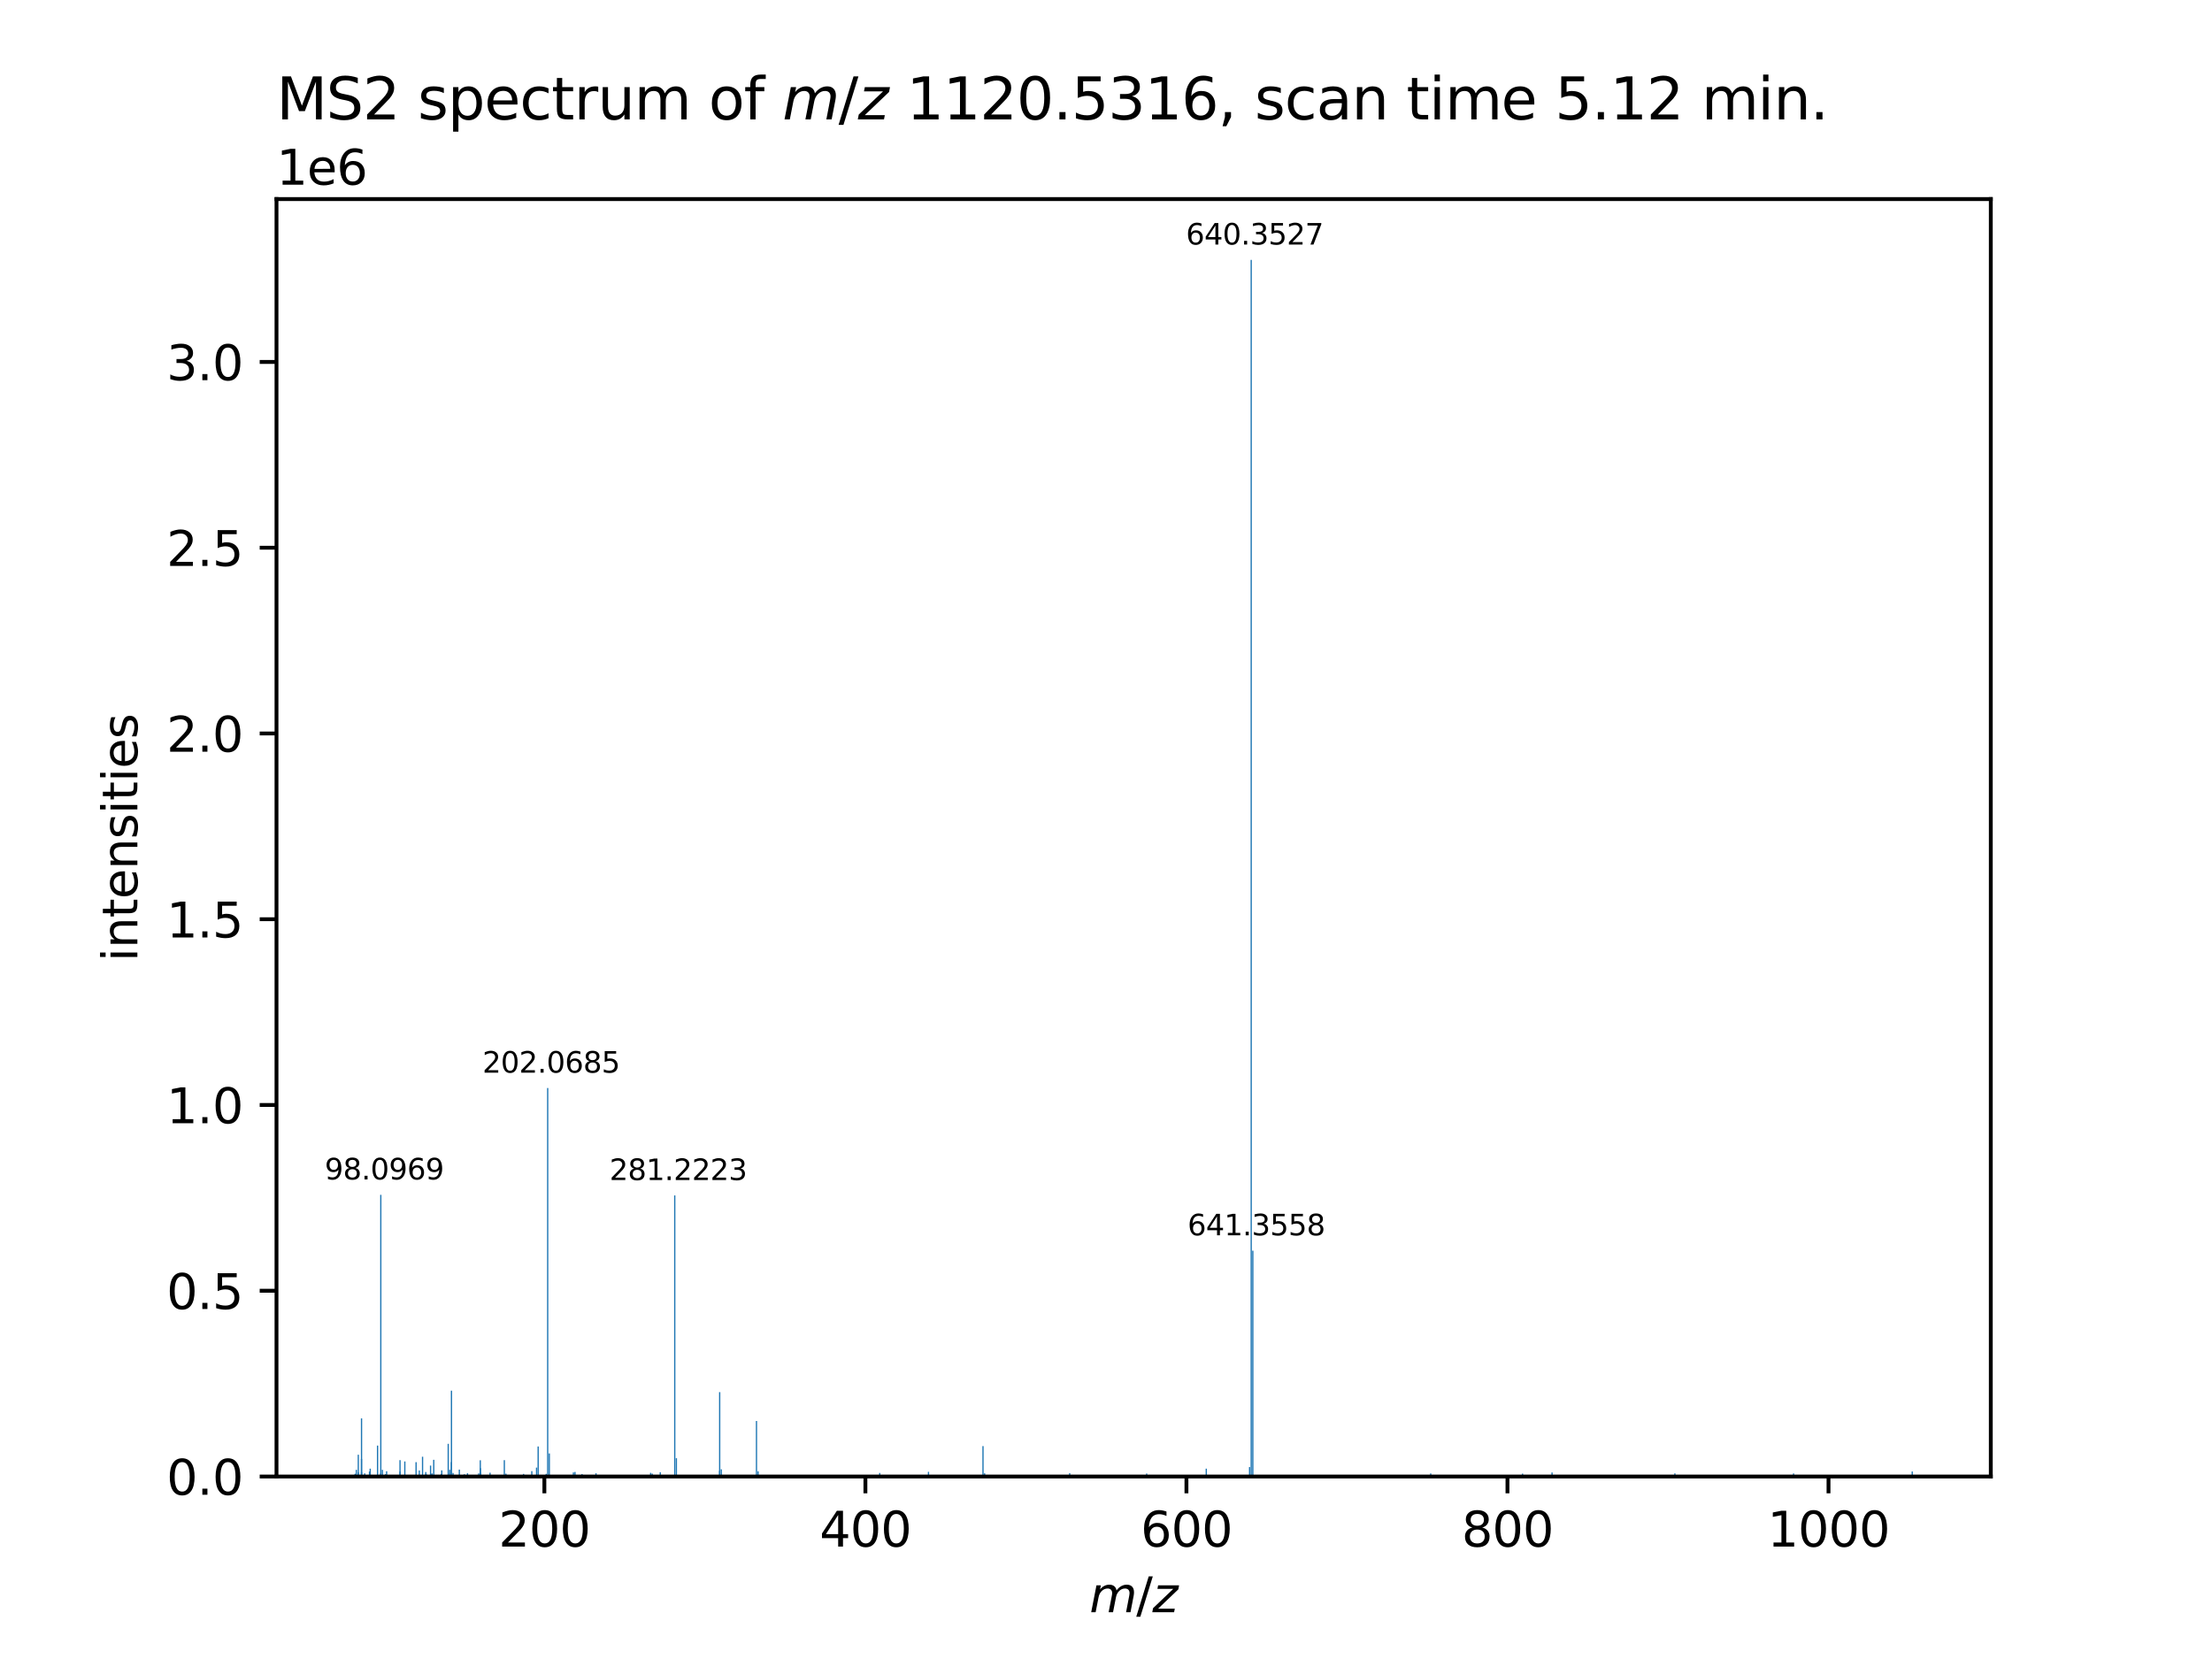 <?xml version="1.0" encoding="utf-8" standalone="no"?>
<!DOCTYPE svg PUBLIC "-//W3C//DTD SVG 1.1//EN"
  "http://www.w3.org/Graphics/SVG/1.1/DTD/svg11.dtd">
<svg xmlns:xlink="http://www.w3.org/1999/xlink" width="460.8pt" height="345.6pt" viewBox="0 0 460.8 345.6" xmlns="http://www.w3.org/2000/svg" version="1.1">
 <defs>
  <style type="text/css">*{stroke-linejoin: round; stroke-linecap: butt}</style>
 </defs>
 <g id="figure_1">
  <g id="patch_1">
   <path d="M 0 345.6 
L 460.8 345.6 
L 460.8 0 
L 0 0 
z
" style="fill: #ffffff"/>
  </g>
  <g id="axes_1">
   <g id="patch_2">
    <path d="M 57.6 307.584 
L 414.72 307.584 
L 414.72 41.472 
L 57.6 41.472 
z
" style="fill: #ffffff"/>
   </g>
   <g id="patch_3">
    <path d="M 73.833 307.584 
L 74.1 307.584 
L 74.1 307.013 
L 73.833 307.013 
z
" clip-path="url(#p7eea0151a7)" style="fill: #1f77b4"/>
   </g>
   <g id="patch_4">
    <path d="M 74.094 307.584 
L 74.361 307.584 
L 74.361 306.197 
L 74.094 306.197 
z
" clip-path="url(#p7eea0151a7)" style="fill: #1f77b4"/>
   </g>
   <g id="patch_5">
    <path d="M 74.495 307.584 
L 74.762 307.584 
L 74.762 306.733 
L 74.495 306.733 
z
" clip-path="url(#p7eea0151a7)" style="fill: #1f77b4"/>
   </g>
   <g id="patch_6">
    <path d="M 74.507 307.584 
L 74.774 307.584 
L 74.774 303.043 
L 74.507 303.043 
z
" clip-path="url(#p7eea0151a7)" style="fill: #1f77b4"/>
   </g>
   <g id="patch_7">
    <path d="M 75.169 307.584 
L 75.436 307.584 
L 75.436 303.935 
L 75.169 303.935 
z
" clip-path="url(#p7eea0151a7)" style="fill: #1f77b4"/>
   </g>
   <g id="patch_8">
    <path d="M 75.179 307.584 
L 75.447 307.584 
L 75.447 306.682 
L 75.179 306.682 
z
" clip-path="url(#p7eea0151a7)" style="fill: #1f77b4"/>
   </g>
   <g id="patch_9">
    <path d="M 75.181 307.584 
L 75.448 307.584 
L 75.448 295.473 
L 75.181 295.473 
z
" clip-path="url(#p7eea0151a7)" style="fill: #1f77b4"/>
   </g>
   <g id="patch_10">
    <path d="M 75.843 307.584 
L 76.11 307.584 
L 76.11 306.93 
L 75.843 306.93 
z
" clip-path="url(#p7eea0151a7)" style="fill: #1f77b4"/>
   </g>
   <g id="patch_11">
    <path d="M 76.839 307.584 
L 77.106 307.584 
L 77.106 306.553 
L 76.839 306.553 
z
" clip-path="url(#p7eea0151a7)" style="fill: #1f77b4"/>
   </g>
   <g id="patch_12">
    <path d="M 76.987 307.584 
L 77.254 307.584 
L 77.254 305.951 
L 76.987 305.951 
z
" clip-path="url(#p7eea0151a7)" style="fill: #1f77b4"/>
   </g>
   <g id="patch_13">
    <path d="M 78.519 307.584 
L 78.787 307.584 
L 78.787 301.141 
L 78.519 301.141 
z
" clip-path="url(#p7eea0151a7)" style="fill: #1f77b4"/>
   </g>
   <g id="patch_14">
    <path d="M 79.193 307.584 
L 79.461 307.584 
L 79.461 248.902 
L 79.193 248.902 
z
" clip-path="url(#p7eea0151a7)" style="fill: #1f77b4"/>
   </g>
   <g id="patch_15">
    <path d="M 79.195 307.584 
L 79.463 307.584 
L 79.463 306.881 
L 79.195 306.881 
z
" clip-path="url(#p7eea0151a7)" style="fill: #1f77b4"/>
   </g>
   <g id="patch_16">
    <path d="M 79.196 307.584 
L 79.464 307.584 
L 79.464 307.066 
L 79.196 307.066 
z
" clip-path="url(#p7eea0151a7)" style="fill: #1f77b4"/>
   </g>
   <g id="patch_17">
    <path d="M 79.529 307.584 
L 79.796 307.584 
L 79.796 306.193 
L 79.529 306.193 
z
" clip-path="url(#p7eea0151a7)" style="fill: #1f77b4"/>
   </g>
   <g id="patch_18">
    <path d="M 80.168 307.584 
L 80.435 307.584 
L 80.435 307.097 
L 80.168 307.097 
z
" clip-path="url(#p7eea0151a7)" style="fill: #1f77b4"/>
   </g>
   <g id="patch_19">
    <path d="M 80.406 307.584 
L 80.673 307.584 
L 80.673 306.487 
L 80.406 306.487 
z
" clip-path="url(#p7eea0151a7)" style="fill: #1f77b4"/>
   </g>
   <g id="patch_20">
    <path d="M 83.198 307.584 
L 83.465 307.584 
L 83.465 304.182 
L 83.198 304.182 
z
" clip-path="url(#p7eea0151a7)" style="fill: #1f77b4"/>
   </g>
   <g id="patch_21">
    <path d="M 83.206 307.584 
L 83.473 307.584 
L 83.473 306.554 
L 83.206 306.554 
z
" clip-path="url(#p7eea0151a7)" style="fill: #1f77b4"/>
   </g>
   <g id="patch_22">
    <path d="M 84.197 307.584 
L 84.464 307.584 
L 84.464 304.449 
L 84.197 304.449 
z
" clip-path="url(#p7eea0151a7)" style="fill: #1f77b4"/>
   </g>
   <g id="patch_23">
    <path d="M 86.545 307.584 
L 86.812 307.584 
L 86.812 304.594 
L 86.545 304.594 
z
" clip-path="url(#p7eea0151a7)" style="fill: #1f77b4"/>
   </g>
   <g id="patch_24">
    <path d="M 87.219 307.584 
L 87.486 307.584 
L 87.486 306.331 
L 87.219 306.331 
z
" clip-path="url(#p7eea0151a7)" style="fill: #1f77b4"/>
   </g>
   <g id="patch_25">
    <path d="M 87.893 307.584 
L 88.16 307.584 
L 88.16 303.469 
L 87.893 303.469 
z
" clip-path="url(#p7eea0151a7)" style="fill: #1f77b4"/>
   </g>
   <g id="patch_26">
    <path d="M 88.554 307.584 
L 88.822 307.584 
L 88.822 307.052 
L 88.554 307.052 
z
" clip-path="url(#p7eea0151a7)" style="fill: #1f77b4"/>
   </g>
   <g id="patch_27">
    <path d="M 88.567 307.584 
L 88.834 307.584 
L 88.834 306.653 
L 88.567 306.653 
z
" clip-path="url(#p7eea0151a7)" style="fill: #1f77b4"/>
   </g>
   <g id="patch_28">
    <path d="M 88.655 307.584 
L 88.923 307.584 
L 88.923 307.061 
L 88.655 307.061 
z
" clip-path="url(#p7eea0151a7)" style="fill: #1f77b4"/>
   </g>
   <g id="patch_29">
    <path d="M 89.561 307.584 
L 89.829 307.584 
L 89.829 305.303 
L 89.561 305.303 
z
" clip-path="url(#p7eea0151a7)" style="fill: #1f77b4"/>
   </g>
   <g id="patch_30">
    <path d="M 89.634 307.584 
L 89.901 307.584 
L 89.901 307.015 
L 89.634 307.015 
z
" clip-path="url(#p7eea0151a7)" style="fill: #1f77b4"/>
   </g>
   <g id="patch_31">
    <path d="M 89.875 307.584 
L 90.142 307.584 
L 90.142 306.943 
L 89.875 306.943 
z
" clip-path="url(#p7eea0151a7)" style="fill: #1f77b4"/>
   </g>
   <g id="patch_32">
    <path d="M 90.223 307.584 
L 90.49 307.584 
L 90.49 304.102 
L 90.223 304.102 
z
" clip-path="url(#p7eea0151a7)" style="fill: #1f77b4"/>
   </g>
   <g id="patch_33">
    <path d="M 91.779 307.584 
L 92.046 307.584 
L 92.046 307.048 
L 91.779 307.048 
z
" clip-path="url(#p7eea0151a7)" style="fill: #1f77b4"/>
   </g>
   <g id="patch_34">
    <path d="M 91.893 307.584 
L 92.161 307.584 
L 92.161 306.303 
L 91.893 306.303 
z
" clip-path="url(#p7eea0151a7)" style="fill: #1f77b4"/>
   </g>
   <g id="patch_35">
    <path d="M 93.241 307.584 
L 93.509 307.584 
L 93.509 300.776 
L 93.241 300.776 
z
" clip-path="url(#p7eea0151a7)" style="fill: #1f77b4"/>
   </g>
   <g id="patch_36">
    <path d="M 93.563 307.584 
L 93.83 307.584 
L 93.83 306.189 
L 93.563 306.189 
z
" clip-path="url(#p7eea0151a7)" style="fill: #1f77b4"/>
   </g>
   <g id="patch_37">
    <path d="M 93.578 307.584 
L 93.845 307.584 
L 93.845 306.916 
L 93.578 306.916 
z
" clip-path="url(#p7eea0151a7)" style="fill: #1f77b4"/>
   </g>
   <g id="patch_38">
    <path d="M 93.9 307.584 
L 94.167 307.584 
L 94.167 304.585 
L 93.9 304.585 
z
" clip-path="url(#p7eea0151a7)" style="fill: #1f77b4"/>
   </g>
   <g id="patch_39">
    <path d="M 93.915 307.584 
L 94.183 307.584 
L 94.183 289.705 
L 93.915 289.705 
z
" clip-path="url(#p7eea0151a7)" style="fill: #1f77b4"/>
   </g>
   <g id="patch_40">
    <path d="M 94.248 307.584 
L 94.515 307.584 
L 94.515 306.844 
L 94.248 306.844 
z
" clip-path="url(#p7eea0151a7)" style="fill: #1f77b4"/>
   </g>
   <g id="patch_41">
    <path d="M 95.555 307.584 
L 95.822 307.584 
L 95.822 306.139 
L 95.555 306.139 
z
" clip-path="url(#p7eea0151a7)" style="fill: #1f77b4"/>
   </g>
   <g id="patch_42">
    <path d="M 96.592 307.584 
L 96.859 307.584 
L 96.859 307.112 
L 96.592 307.112 
z
" clip-path="url(#p7eea0151a7)" style="fill: #1f77b4"/>
   </g>
   <g id="patch_43">
    <path d="M 97.254 307.584 
L 97.521 307.584 
L 97.521 306.903 
L 97.254 306.903 
z
" clip-path="url(#p7eea0151a7)" style="fill: #1f77b4"/>
   </g>
   <g id="patch_44">
    <path d="M 99.589 307.584 
L 99.856 307.584 
L 99.856 306.931 
L 99.589 306.931 
z
" clip-path="url(#p7eea0151a7)" style="fill: #1f77b4"/>
   </g>
   <g id="patch_45">
    <path d="M 99.921 307.584 
L 100.188 307.584 
L 100.188 304.2 
L 99.921 304.2 
z
" clip-path="url(#p7eea0151a7)" style="fill: #1f77b4"/>
   </g>
   <g id="patch_46">
    <path d="M 99.937 307.584 
L 100.205 307.584 
L 100.205 305.853 
L 99.937 305.853 
z
" clip-path="url(#p7eea0151a7)" style="fill: #1f77b4"/>
   </g>
   <g id="patch_47">
    <path d="M 99.963 307.584 
L 100.231 307.584 
L 100.231 306.819 
L 99.963 306.819 
z
" clip-path="url(#p7eea0151a7)" style="fill: #1f77b4"/>
   </g>
   <g id="patch_48">
    <path d="M 101.953 307.584 
L 102.22 307.584 
L 102.22 306.799 
L 101.953 306.799 
z
" clip-path="url(#p7eea0151a7)" style="fill: #1f77b4"/>
   </g>
   <g id="patch_49">
    <path d="M 104.928 307.584 
L 105.196 307.584 
L 105.196 304.171 
L 104.928 304.171 
z
" clip-path="url(#p7eea0151a7)" style="fill: #1f77b4"/>
   </g>
   <g id="patch_50">
    <path d="M 105.264 307.584 
L 105.531 307.584 
L 105.531 306.985 
L 105.264 306.985 
z
" clip-path="url(#p7eea0151a7)" style="fill: #1f77b4"/>
   </g>
   <g id="patch_51">
    <path d="M 108.937 307.584 
L 109.204 307.584 
L 109.204 307.038 
L 108.937 307.038 
z
" clip-path="url(#p7eea0151a7)" style="fill: #1f77b4"/>
   </g>
   <g id="patch_52">
    <path d="M 110.652 307.584 
L 110.919 307.584 
L 110.919 306.467 
L 110.652 306.467 
z
" clip-path="url(#p7eea0151a7)" style="fill: #1f77b4"/>
   </g>
   <g id="patch_53">
    <path d="M 111.646 307.584 
L 111.914 307.584 
L 111.914 305.722 
L 111.646 305.722 
z
" clip-path="url(#p7eea0151a7)" style="fill: #1f77b4"/>
   </g>
   <g id="patch_54">
    <path d="M 111.975 307.584 
L 112.243 307.584 
L 112.243 301.323 
L 111.975 301.323 
z
" clip-path="url(#p7eea0151a7)" style="fill: #1f77b4"/>
   </g>
   <g id="patch_55">
    <path d="M 113.644 307.584 
L 113.912 307.584 
L 113.912 307.024 
L 113.644 307.024 
z
" clip-path="url(#p7eea0151a7)" style="fill: #1f77b4"/>
   </g>
   <g id="patch_56">
    <path d="M 113.96 307.584 
L 114.228 307.584 
L 114.228 226.657 
L 113.96 226.657 
z
" clip-path="url(#p7eea0151a7)" style="fill: #1f77b4"/>
   </g>
   <g id="patch_57">
    <path d="M 114.296 307.584 
L 114.563 307.584 
L 114.563 302.773 
L 114.296 302.773 
z
" clip-path="url(#p7eea0151a7)" style="fill: #1f77b4"/>
   </g>
   <g id="patch_58">
    <path d="M 119.321 307.584 
L 119.588 307.584 
L 119.588 306.735 
L 119.321 306.735 
z
" clip-path="url(#p7eea0151a7)" style="fill: #1f77b4"/>
   </g>
   <g id="patch_59">
    <path d="M 119.653 307.584 
L 119.921 307.584 
L 119.921 306.633 
L 119.653 306.633 
z
" clip-path="url(#p7eea0151a7)" style="fill: #1f77b4"/>
   </g>
   <g id="patch_60">
    <path d="M 121.111 307.584 
L 121.378 307.584 
L 121.378 307.068 
L 121.111 307.068 
z
" clip-path="url(#p7eea0151a7)" style="fill: #1f77b4"/>
   </g>
   <g id="patch_61">
    <path d="M 124.02 307.584 
L 124.288 307.584 
L 124.288 306.908 
L 124.02 306.908 
z
" clip-path="url(#p7eea0151a7)" style="fill: #1f77b4"/>
   </g>
   <g id="patch_62">
    <path d="M 135.404 307.584 
L 135.672 307.584 
L 135.672 306.819 
L 135.404 306.819 
z
" clip-path="url(#p7eea0151a7)" style="fill: #1f77b4"/>
   </g>
   <g id="patch_63">
    <path d="M 135.741 307.584 
L 136.008 307.584 
L 136.008 306.975 
L 135.741 306.975 
z
" clip-path="url(#p7eea0151a7)" style="fill: #1f77b4"/>
   </g>
   <g id="patch_64">
    <path d="M 137.41 307.584 
L 137.678 307.584 
L 137.678 306.701 
L 137.41 306.701 
z
" clip-path="url(#p7eea0151a7)" style="fill: #1f77b4"/>
   </g>
   <g id="patch_65">
    <path d="M 140.428 307.584 
L 140.696 307.584 
L 140.696 249.028 
L 140.428 249.028 
z
" clip-path="url(#p7eea0151a7)" style="fill: #1f77b4"/>
   </g>
   <g id="patch_66">
    <path d="M 140.763 307.584 
L 141.031 307.584 
L 141.031 303.774 
L 140.763 303.774 
z
" clip-path="url(#p7eea0151a7)" style="fill: #1f77b4"/>
   </g>
   <g id="patch_67">
    <path d="M 149.777 307.584 
L 150.045 307.584 
L 150.045 306.399 
L 149.777 306.399 
z
" clip-path="url(#p7eea0151a7)" style="fill: #1f77b4"/>
   </g>
   <g id="patch_68">
    <path d="M 149.789 307.584 
L 150.057 307.584 
L 150.057 290.011 
L 149.789 290.011 
z
" clip-path="url(#p7eea0151a7)" style="fill: #1f77b4"/>
   </g>
   <g id="patch_69">
    <path d="M 150.125 307.584 
L 150.392 307.584 
L 150.392 306.077 
L 150.125 306.077 
z
" clip-path="url(#p7eea0151a7)" style="fill: #1f77b4"/>
   </g>
   <g id="patch_70">
    <path d="M 157.455 307.584 
L 157.722 307.584 
L 157.722 296.017 
L 157.455 296.017 
z
" clip-path="url(#p7eea0151a7)" style="fill: #1f77b4"/>
   </g>
   <g id="patch_71">
    <path d="M 157.79 307.584 
L 158.058 307.584 
L 158.058 306.503 
L 157.79 306.503 
z
" clip-path="url(#p7eea0151a7)" style="fill: #1f77b4"/>
   </g>
   <g id="patch_72">
    <path d="M 183.128 307.584 
L 183.395 307.584 
L 183.395 306.841 
L 183.128 306.841 
z
" clip-path="url(#p7eea0151a7)" style="fill: #1f77b4"/>
   </g>
   <g id="patch_73">
    <path d="M 193.285 307.584 
L 193.552 307.584 
L 193.552 306.607 
L 193.285 306.607 
z
" clip-path="url(#p7eea0151a7)" style="fill: #1f77b4"/>
   </g>
   <g id="patch_74">
    <path d="M 204.642 307.584 
L 204.909 307.584 
L 204.909 301.255 
L 204.642 301.255 
z
" clip-path="url(#p7eea0151a7)" style="fill: #1f77b4"/>
   </g>
   <g id="patch_75">
    <path d="M 204.978 307.584 
L 205.245 307.584 
L 205.245 306.914 
L 204.978 306.914 
z
" clip-path="url(#p7eea0151a7)" style="fill: #1f77b4"/>
   </g>
   <g id="patch_76">
    <path d="M 222.703 307.584 
L 222.971 307.584 
L 222.971 306.884 
L 222.703 306.884 
z
" clip-path="url(#p7eea0151a7)" style="fill: #1f77b4"/>
   </g>
   <g id="patch_77">
    <path d="M 238.739 307.584 
L 239.007 307.584 
L 239.007 306.965 
L 238.739 306.965 
z
" clip-path="url(#p7eea0151a7)" style="fill: #1f77b4"/>
   </g>
   <g id="patch_78">
    <path d="M 251.156 307.584 
L 251.423 307.584 
L 251.423 305.95 
L 251.156 305.95 
z
" clip-path="url(#p7eea0151a7)" style="fill: #1f77b4"/>
   </g>
   <g id="patch_79">
    <path d="M 260.177 307.584 
L 260.445 307.584 
L 260.445 305.613 
L 260.177 305.613 
z
" clip-path="url(#p7eea0151a7)" style="fill: #1f77b4"/>
   </g>
   <g id="patch_80">
    <path d="M 260.516 307.584 
L 260.784 307.584 
L 260.784 54.144 
L 260.516 54.144 
z
" clip-path="url(#p7eea0151a7)" style="fill: #1f77b4"/>
   </g>
   <g id="patch_81">
    <path d="M 260.852 307.584 
L 261.119 307.584 
L 261.119 260.545 
L 260.852 260.545 
z
" clip-path="url(#p7eea0151a7)" style="fill: #1f77b4"/>
   </g>
   <g id="patch_82">
    <path d="M 297.91 307.584 
L 298.178 307.584 
L 298.178 306.947 
L 297.91 306.947 
z
" clip-path="url(#p7eea0151a7)" style="fill: #1f77b4"/>
   </g>
   <g id="patch_83">
    <path d="M 317.043 307.584 
L 317.31 307.584 
L 317.31 306.98 
L 317.043 306.98 
z
" clip-path="url(#p7eea0151a7)" style="fill: #1f77b4"/>
   </g>
   <g id="patch_84">
    <path d="M 323.186 307.584 
L 323.453 307.584 
L 323.453 306.744 
L 323.186 306.744 
z
" clip-path="url(#p7eea0151a7)" style="fill: #1f77b4"/>
   </g>
   <g id="patch_85">
    <path d="M 348.774 307.584 
L 349.042 307.584 
L 349.042 306.927 
L 348.774 306.927 
z
" clip-path="url(#p7eea0151a7)" style="fill: #1f77b4"/>
   </g>
   <g id="patch_86">
    <path d="M 373.498 307.584 
L 373.765 307.584 
L 373.765 306.942 
L 373.498 306.942 
z
" clip-path="url(#p7eea0151a7)" style="fill: #1f77b4"/>
   </g>
   <g id="patch_87">
    <path d="M 398.22 307.584 
L 398.487 307.584 
L 398.487 306.531 
L 398.22 306.531 
z
" clip-path="url(#p7eea0151a7)" style="fill: #1f77b4"/>
   </g>
   <g id="matplotlib.axis_1">
    <g id="xtick_1">
     <g id="line2d_1">
      <defs>
       <path id="m0d096ad7f0" d="M 0 0 
L 0 3.5 
" style="stroke: #000000; stroke-width: 0.8"/>
      </defs>
      <g>
       <use xlink:href="#m0d096ad7f0" x="113.402" y="307.584" style="stroke: #000000; stroke-width: 0.8"/>
      </g>
     </g>
     <g id="text_1">
      <!-- 200 -->
      <g transform="translate(103.858 322.182) scale(0.1 -0.1)">
       <defs>
        <path id="DejaVuSans-32" d="M 1228 531 
L 3431 531 
L 3431 0 
L 469 0 
L 469 531 
Q 828 903 1448 1529 
Q 2069 2156 2228 2338 
Q 2531 2678 2651 2914 
Q 2772 3150 2772 3378 
Q 2772 3750 2511 3984 
Q 2250 4219 1831 4219 
Q 1534 4219 1204 4116 
Q 875 4013 500 3803 
L 500 4441 
Q 881 4594 1212 4672 
Q 1544 4750 1819 4750 
Q 2544 4750 2975 4387 
Q 3406 4025 3406 3419 
Q 3406 3131 3298 2873 
Q 3191 2616 2906 2266 
Q 2828 2175 2409 1742 
Q 1991 1309 1228 531 
z
" transform="scale(0.016)"/>
        <path id="DejaVuSans-30" d="M 2034 4250 
Q 1547 4250 1301 3770 
Q 1056 3291 1056 2328 
Q 1056 1369 1301 889 
Q 1547 409 2034 409 
Q 2525 409 2770 889 
Q 3016 1369 3016 2328 
Q 3016 3291 2770 3770 
Q 2525 4250 2034 4250 
z
M 2034 4750 
Q 2819 4750 3233 4129 
Q 3647 3509 3647 2328 
Q 3647 1150 3233 529 
Q 2819 -91 2034 -91 
Q 1250 -91 836 529 
Q 422 1150 422 2328 
Q 422 3509 836 4129 
Q 1250 4750 2034 4750 
z
" transform="scale(0.016)"/>
       </defs>
       <use xlink:href="#DejaVuSans-32"/>
       <use xlink:href="#DejaVuSans-30" x="63.623"/>
       <use xlink:href="#DejaVuSans-30" x="127.246"/>
      </g>
     </g>
    </g>
    <g id="xtick_2">
     <g id="line2d_2">
      <g>
       <use xlink:href="#m0d096ad7f0" x="180.279" y="307.584" style="stroke: #000000; stroke-width: 0.8"/>
      </g>
     </g>
     <g id="text_2">
      <!-- 400 -->
      <g transform="translate(170.736 322.182) scale(0.1 -0.1)">
       <defs>
        <path id="DejaVuSans-34" d="M 2419 4116 
L 825 1625 
L 2419 1625 
L 2419 4116 
z
M 2253 4666 
L 3047 4666 
L 3047 1625 
L 3713 1625 
L 3713 1100 
L 3047 1100 
L 3047 0 
L 2419 0 
L 2419 1100 
L 313 1100 
L 313 1709 
L 2253 4666 
z
" transform="scale(0.016)"/>
       </defs>
       <use xlink:href="#DejaVuSans-34"/>
       <use xlink:href="#DejaVuSans-30" x="63.623"/>
       <use xlink:href="#DejaVuSans-30" x="127.246"/>
      </g>
     </g>
    </g>
    <g id="xtick_3">
     <g id="line2d_3">
      <g>
       <use xlink:href="#m0d096ad7f0" x="247.157" y="307.584" style="stroke: #000000; stroke-width: 0.8"/>
      </g>
     </g>
     <g id="text_3">
      <!-- 600 -->
      <g transform="translate(237.613 322.182) scale(0.1 -0.1)">
       <defs>
        <path id="DejaVuSans-36" d="M 2113 2584 
Q 1688 2584 1439 2293 
Q 1191 2003 1191 1497 
Q 1191 994 1439 701 
Q 1688 409 2113 409 
Q 2538 409 2786 701 
Q 3034 994 3034 1497 
Q 3034 2003 2786 2293 
Q 2538 2584 2113 2584 
z
M 3366 4563 
L 3366 3988 
Q 3128 4100 2886 4159 
Q 2644 4219 2406 4219 
Q 1781 4219 1451 3797 
Q 1122 3375 1075 2522 
Q 1259 2794 1537 2939 
Q 1816 3084 2150 3084 
Q 2853 3084 3261 2657 
Q 3669 2231 3669 1497 
Q 3669 778 3244 343 
Q 2819 -91 2113 -91 
Q 1303 -91 875 529 
Q 447 1150 447 2328 
Q 447 3434 972 4092 
Q 1497 4750 2381 4750 
Q 2619 4750 2861 4703 
Q 3103 4656 3366 4563 
z
" transform="scale(0.016)"/>
       </defs>
       <use xlink:href="#DejaVuSans-36"/>
       <use xlink:href="#DejaVuSans-30" x="63.623"/>
       <use xlink:href="#DejaVuSans-30" x="127.246"/>
      </g>
     </g>
    </g>
    <g id="xtick_4">
     <g id="line2d_4">
      <g>
       <use xlink:href="#m0d096ad7f0" x="314.034" y="307.584" style="stroke: #000000; stroke-width: 0.8"/>
      </g>
     </g>
     <g id="text_4">
      <!-- 800 -->
      <g transform="translate(304.49 322.182) scale(0.1 -0.1)">
       <defs>
        <path id="DejaVuSans-38" d="M 2034 2216 
Q 1584 2216 1326 1975 
Q 1069 1734 1069 1313 
Q 1069 891 1326 650 
Q 1584 409 2034 409 
Q 2484 409 2743 651 
Q 3003 894 3003 1313 
Q 3003 1734 2745 1975 
Q 2488 2216 2034 2216 
z
M 1403 2484 
Q 997 2584 770 2862 
Q 544 3141 544 3541 
Q 544 4100 942 4425 
Q 1341 4750 2034 4750 
Q 2731 4750 3128 4425 
Q 3525 4100 3525 3541 
Q 3525 3141 3298 2862 
Q 3072 2584 2669 2484 
Q 3125 2378 3379 2068 
Q 3634 1759 3634 1313 
Q 3634 634 3220 271 
Q 2806 -91 2034 -91 
Q 1263 -91 848 271 
Q 434 634 434 1313 
Q 434 1759 690 2068 
Q 947 2378 1403 2484 
z
M 1172 3481 
Q 1172 3119 1398 2916 
Q 1625 2713 2034 2713 
Q 2441 2713 2670 2916 
Q 2900 3119 2900 3481 
Q 2900 3844 2670 4047 
Q 2441 4250 2034 4250 
Q 1625 4250 1398 4047 
Q 1172 3844 1172 3481 
z
" transform="scale(0.016)"/>
       </defs>
       <use xlink:href="#DejaVuSans-38"/>
       <use xlink:href="#DejaVuSans-30" x="63.623"/>
       <use xlink:href="#DejaVuSans-30" x="127.246"/>
      </g>
     </g>
    </g>
    <g id="xtick_5">
     <g id="line2d_5">
      <g>
       <use xlink:href="#m0d096ad7f0" x="380.911" y="307.584" style="stroke: #000000; stroke-width: 0.8"/>
      </g>
     </g>
     <g id="text_5">
      <!-- 1000 -->
      <g transform="translate(368.186 322.182) scale(0.1 -0.1)">
       <defs>
        <path id="DejaVuSans-31" d="M 794 531 
L 1825 531 
L 1825 4091 
L 703 3866 
L 703 4441 
L 1819 4666 
L 2450 4666 
L 2450 531 
L 3481 531 
L 3481 0 
L 794 0 
L 794 531 
z
" transform="scale(0.016)"/>
       </defs>
       <use xlink:href="#DejaVuSans-31"/>
       <use xlink:href="#DejaVuSans-30" x="63.623"/>
       <use xlink:href="#DejaVuSans-30" x="127.246"/>
       <use xlink:href="#DejaVuSans-30" x="190.869"/>
      </g>
     </g>
    </g>
    <g id="text_6">
     <!-- ${m/z}$ -->
     <g transform="translate(226.96 335.861) scale(0.1 -0.1)">
      <defs>
       <path id="DejaVuSans-Oblique-6d" d="M 5747 2113 
L 5338 0 
L 4763 0 
L 5166 2094 
Q 5191 2228 5203 2325 
Q 5216 2422 5216 2491 
Q 5216 2772 5059 2928 
Q 4903 3084 4622 3084 
Q 4203 3084 3875 2770 
Q 3547 2456 3450 1953 
L 3066 0 
L 2491 0 
L 2900 2094 
Q 2925 2209 2937 2307 
Q 2950 2406 2950 2484 
Q 2950 2769 2794 2926 
Q 2638 3084 2363 3084 
Q 1938 3084 1609 2770 
Q 1281 2456 1184 1953 
L 800 0 
L 225 0 
L 909 3500 
L 1484 3500 
L 1375 2956 
Q 1609 3263 1923 3423 
Q 2238 3584 2597 3584 
Q 2978 3584 3223 3384 
Q 3469 3184 3519 2828 
Q 3781 3197 4126 3390 
Q 4472 3584 4856 3584 
Q 5306 3584 5551 3325 
Q 5797 3066 5797 2591 
Q 5797 2488 5784 2364 
Q 5772 2241 5747 2113 
z
" transform="scale(0.016)"/>
       <path id="DejaVuSans-2f" d="M 1625 4666 
L 2156 4666 
L 531 -594 
L 0 -594 
L 1625 4666 
z
" transform="scale(0.016)"/>
       <path id="DejaVuSans-Oblique-7a" d="M 744 3500 
L 3475 3500 
L 3372 2975 
L 738 459 
L 2913 459 
L 2822 0 
L -19 0 
L 84 525 
L 2719 3041 
L 653 3041 
L 744 3500 
z
" transform="scale(0.016)"/>
      </defs>
      <use xlink:href="#DejaVuSans-Oblique-6d" transform="translate(0 0.094)"/>
      <use xlink:href="#DejaVuSans-2f" transform="translate(97.412 0.094)"/>
      <use xlink:href="#DejaVuSans-Oblique-7a" transform="translate(131.104 0.094)"/>
     </g>
    </g>
   </g>
   <g id="matplotlib.axis_2">
    <g id="ytick_1">
     <g id="line2d_6">
      <defs>
       <path id="m841f9b386a" d="M 0 0 
L -3.5 0 
" style="stroke: #000000; stroke-width: 0.8"/>
      </defs>
      <g>
       <use xlink:href="#m841f9b386a" x="57.6" y="307.584" style="stroke: #000000; stroke-width: 0.8"/>
      </g>
     </g>
     <g id="text_7">
      <!-- 0.0 -->
      <g transform="translate(34.697 311.383) scale(0.1 -0.1)">
       <defs>
        <path id="DejaVuSans-2e" d="M 684 794 
L 1344 794 
L 1344 0 
L 684 0 
L 684 794 
z
" transform="scale(0.016)"/>
       </defs>
       <use xlink:href="#DejaVuSans-30"/>
       <use xlink:href="#DejaVuSans-2e" x="63.623"/>
       <use xlink:href="#DejaVuSans-30" x="95.41"/>
      </g>
     </g>
    </g>
    <g id="ytick_2">
     <g id="line2d_7">
      <g>
       <use xlink:href="#m841f9b386a" x="57.6" y="268.886" style="stroke: #000000; stroke-width: 0.8"/>
      </g>
     </g>
     <g id="text_8">
      <!-- 0.5 -->
      <g transform="translate(34.697 272.686) scale(0.1 -0.1)">
       <defs>
        <path id="DejaVuSans-35" d="M 691 4666 
L 3169 4666 
L 3169 4134 
L 1269 4134 
L 1269 2991 
Q 1406 3038 1543 3061 
Q 1681 3084 1819 3084 
Q 2600 3084 3056 2656 
Q 3513 2228 3513 1497 
Q 3513 744 3044 326 
Q 2575 -91 1722 -91 
Q 1428 -91 1123 -41 
Q 819 9 494 109 
L 494 744 
Q 775 591 1075 516 
Q 1375 441 1709 441 
Q 2250 441 2565 725 
Q 2881 1009 2881 1497 
Q 2881 1984 2565 2268 
Q 2250 2553 1709 2553 
Q 1456 2553 1204 2497 
Q 953 2441 691 2322 
L 691 4666 
z
" transform="scale(0.016)"/>
       </defs>
       <use xlink:href="#DejaVuSans-30"/>
       <use xlink:href="#DejaVuSans-2e" x="63.623"/>
       <use xlink:href="#DejaVuSans-35" x="95.41"/>
      </g>
     </g>
    </g>
    <g id="ytick_3">
     <g id="line2d_8">
      <g>
       <use xlink:href="#m841f9b386a" x="57.6" y="230.189" style="stroke: #000000; stroke-width: 0.8"/>
      </g>
     </g>
     <g id="text_9">
      <!-- 1.0 -->
      <g transform="translate(34.697 233.988) scale(0.1 -0.1)">
       <use xlink:href="#DejaVuSans-31"/>
       <use xlink:href="#DejaVuSans-2e" x="63.623"/>
       <use xlink:href="#DejaVuSans-30" x="95.41"/>
      </g>
     </g>
    </g>
    <g id="ytick_4">
     <g id="line2d_9">
      <g>
       <use xlink:href="#m841f9b386a" x="57.6" y="191.491" style="stroke: #000000; stroke-width: 0.8"/>
      </g>
     </g>
     <g id="text_10">
      <!-- 1.5 -->
      <g transform="translate(34.697 195.291) scale(0.1 -0.1)">
       <use xlink:href="#DejaVuSans-31"/>
       <use xlink:href="#DejaVuSans-2e" x="63.623"/>
       <use xlink:href="#DejaVuSans-35" x="95.41"/>
      </g>
     </g>
    </g>
    <g id="ytick_5">
     <g id="line2d_10">
      <g>
       <use xlink:href="#m841f9b386a" x="57.6" y="152.794" style="stroke: #000000; stroke-width: 0.8"/>
      </g>
     </g>
     <g id="text_11">
      <!-- 2.0 -->
      <g transform="translate(34.697 156.593) scale(0.1 -0.1)">
       <use xlink:href="#DejaVuSans-32"/>
       <use xlink:href="#DejaVuSans-2e" x="63.623"/>
       <use xlink:href="#DejaVuSans-30" x="95.41"/>
      </g>
     </g>
    </g>
    <g id="ytick_6">
     <g id="line2d_11">
      <g>
       <use xlink:href="#m841f9b386a" x="57.6" y="114.096" style="stroke: #000000; stroke-width: 0.8"/>
      </g>
     </g>
     <g id="text_12">
      <!-- 2.5 -->
      <g transform="translate(34.697 117.896) scale(0.1 -0.1)">
       <use xlink:href="#DejaVuSans-32"/>
       <use xlink:href="#DejaVuSans-2e" x="63.623"/>
       <use xlink:href="#DejaVuSans-35" x="95.41"/>
      </g>
     </g>
    </g>
    <g id="ytick_7">
     <g id="line2d_12">
      <g>
       <use xlink:href="#m841f9b386a" x="57.6" y="75.399" style="stroke: #000000; stroke-width: 0.8"/>
      </g>
     </g>
     <g id="text_13">
      <!-- 3.0 -->
      <g transform="translate(34.697 79.198) scale(0.1 -0.1)">
       <defs>
        <path id="DejaVuSans-33" d="M 2597 2516 
Q 3050 2419 3304 2112 
Q 3559 1806 3559 1356 
Q 3559 666 3084 287 
Q 2609 -91 1734 -91 
Q 1441 -91 1130 -33 
Q 819 25 488 141 
L 488 750 
Q 750 597 1062 519 
Q 1375 441 1716 441 
Q 2309 441 2620 675 
Q 2931 909 2931 1356 
Q 2931 1769 2642 2001 
Q 2353 2234 1838 2234 
L 1294 2234 
L 1294 2753 
L 1863 2753 
Q 2328 2753 2575 2939 
Q 2822 3125 2822 3475 
Q 2822 3834 2567 4026 
Q 2313 4219 1838 4219 
Q 1578 4219 1281 4162 
Q 984 4106 628 3988 
L 628 4550 
Q 988 4650 1302 4700 
Q 1616 4750 1894 4750 
Q 2613 4750 3031 4423 
Q 3450 4097 3450 3541 
Q 3450 3153 3228 2886 
Q 3006 2619 2597 2516 
z
" transform="scale(0.016)"/>
       </defs>
       <use xlink:href="#DejaVuSans-33"/>
       <use xlink:href="#DejaVuSans-2e" x="63.623"/>
       <use xlink:href="#DejaVuSans-30" x="95.41"/>
      </g>
     </g>
    </g>
    <g id="text_14">
     <!-- intensities -->
     <g transform="translate(28.617 200.315) rotate(-90) scale(0.1 -0.1)">
      <defs>
       <path id="DejaVuSans-69" d="M 603 3500 
L 1178 3500 
L 1178 0 
L 603 0 
L 603 3500 
z
M 603 4863 
L 1178 4863 
L 1178 4134 
L 603 4134 
L 603 4863 
z
" transform="scale(0.016)"/>
       <path id="DejaVuSans-6e" d="M 3513 2113 
L 3513 0 
L 2938 0 
L 2938 2094 
Q 2938 2591 2744 2837 
Q 2550 3084 2163 3084 
Q 1697 3084 1428 2787 
Q 1159 2491 1159 1978 
L 1159 0 
L 581 0 
L 581 3500 
L 1159 3500 
L 1159 2956 
Q 1366 3272 1645 3428 
Q 1925 3584 2291 3584 
Q 2894 3584 3203 3211 
Q 3513 2838 3513 2113 
z
" transform="scale(0.016)"/>
       <path id="DejaVuSans-74" d="M 1172 4494 
L 1172 3500 
L 2356 3500 
L 2356 3053 
L 1172 3053 
L 1172 1153 
Q 1172 725 1289 603 
Q 1406 481 1766 481 
L 2356 481 
L 2356 0 
L 1766 0 
Q 1100 0 847 248 
Q 594 497 594 1153 
L 594 3053 
L 172 3053 
L 172 3500 
L 594 3500 
L 594 4494 
L 1172 4494 
z
" transform="scale(0.016)"/>
       <path id="DejaVuSans-65" d="M 3597 1894 
L 3597 1613 
L 953 1613 
Q 991 1019 1311 708 
Q 1631 397 2203 397 
Q 2534 397 2845 478 
Q 3156 559 3463 722 
L 3463 178 
Q 3153 47 2828 -22 
Q 2503 -91 2169 -91 
Q 1331 -91 842 396 
Q 353 884 353 1716 
Q 353 2575 817 3079 
Q 1281 3584 2069 3584 
Q 2775 3584 3186 3129 
Q 3597 2675 3597 1894 
z
M 3022 2063 
Q 3016 2534 2758 2815 
Q 2500 3097 2075 3097 
Q 1594 3097 1305 2825 
Q 1016 2553 972 2059 
L 3022 2063 
z
" transform="scale(0.016)"/>
       <path id="DejaVuSans-73" d="M 2834 3397 
L 2834 2853 
Q 2591 2978 2328 3040 
Q 2066 3103 1784 3103 
Q 1356 3103 1142 2972 
Q 928 2841 928 2578 
Q 928 2378 1081 2264 
Q 1234 2150 1697 2047 
L 1894 2003 
Q 2506 1872 2764 1633 
Q 3022 1394 3022 966 
Q 3022 478 2636 193 
Q 2250 -91 1575 -91 
Q 1294 -91 989 -36 
Q 684 19 347 128 
L 347 722 
Q 666 556 975 473 
Q 1284 391 1588 391 
Q 1994 391 2212 530 
Q 2431 669 2431 922 
Q 2431 1156 2273 1281 
Q 2116 1406 1581 1522 
L 1381 1569 
Q 847 1681 609 1914 
Q 372 2147 372 2553 
Q 372 3047 722 3315 
Q 1072 3584 1716 3584 
Q 2034 3584 2315 3537 
Q 2597 3491 2834 3397 
z
" transform="scale(0.016)"/>
      </defs>
      <use xlink:href="#DejaVuSans-69"/>
      <use xlink:href="#DejaVuSans-6e" x="27.783"/>
      <use xlink:href="#DejaVuSans-74" x="91.162"/>
      <use xlink:href="#DejaVuSans-65" x="130.371"/>
      <use xlink:href="#DejaVuSans-6e" x="191.895"/>
      <use xlink:href="#DejaVuSans-73" x="255.273"/>
      <use xlink:href="#DejaVuSans-69" x="307.373"/>
      <use xlink:href="#DejaVuSans-74" x="335.156"/>
      <use xlink:href="#DejaVuSans-69" x="374.365"/>
      <use xlink:href="#DejaVuSans-65" x="402.148"/>
      <use xlink:href="#DejaVuSans-73" x="463.672"/>
     </g>
    </g>
    <g id="text_15">
     <!-- 1e6 -->
     <g transform="translate(57.6 38.472) scale(0.1 -0.1)">
      <use xlink:href="#DejaVuSans-31"/>
      <use xlink:href="#DejaVuSans-65" x="63.623"/>
      <use xlink:href="#DejaVuSans-36" x="125.146"/>
     </g>
    </g>
   </g>
   <g id="patch_88">
    <path d="M 57.6 307.584 
L 57.6 41.472 
" style="fill: none; stroke: #000000; stroke-width: 0.8; stroke-linejoin: miter; stroke-linecap: square"/>
   </g>
   <g id="patch_89">
    <path d="M 414.72 307.584 
L 414.72 41.472 
" style="fill: none; stroke: #000000; stroke-width: 0.8; stroke-linejoin: miter; stroke-linecap: square"/>
   </g>
   <g id="patch_90">
    <path d="M 57.6 307.584 
L 414.72 307.584 
" style="fill: none; stroke: #000000; stroke-width: 0.8; stroke-linejoin: miter; stroke-linecap: square"/>
   </g>
   <g id="patch_91">
    <path d="M 57.6 41.472 
L 414.72 41.472 
" style="fill: none; stroke: #000000; stroke-width: 0.8; stroke-linejoin: miter; stroke-linecap: square"/>
   </g>
   <g id="text_16">
    <!-- 98.0969 -->
    <g transform="translate(67.641 245.698) scale(0.06 -0.06)">
     <defs>
      <path id="DejaVuSans-39" d="M 703 97 
L 703 672 
Q 941 559 1184 500 
Q 1428 441 1663 441 
Q 2288 441 2617 861 
Q 2947 1281 2994 2138 
Q 2813 1869 2534 1725 
Q 2256 1581 1919 1581 
Q 1219 1581 811 2004 
Q 403 2428 403 3163 
Q 403 3881 828 4315 
Q 1253 4750 1959 4750 
Q 2769 4750 3195 4129 
Q 3622 3509 3622 2328 
Q 3622 1225 3098 567 
Q 2575 -91 1691 -91 
Q 1453 -91 1209 -44 
Q 966 3 703 97 
z
M 1959 2075 
Q 2384 2075 2632 2365 
Q 2881 2656 2881 3163 
Q 2881 3666 2632 3958 
Q 2384 4250 1959 4250 
Q 1534 4250 1286 3958 
Q 1038 3666 1038 3163 
Q 1038 2656 1286 2365 
Q 1534 2075 1959 2075 
z
" transform="scale(0.016)"/>
     </defs>
     <use xlink:href="#DejaVuSans-39"/>
     <use xlink:href="#DejaVuSans-38" x="63.623"/>
     <use xlink:href="#DejaVuSans-2e" x="127.246"/>
     <use xlink:href="#DejaVuSans-30" x="159.033"/>
     <use xlink:href="#DejaVuSans-39" x="222.656"/>
     <use xlink:href="#DejaVuSans-36" x="286.279"/>
     <use xlink:href="#DejaVuSans-39" x="349.902"/>
    </g>
   </g>
   <g id="text_17">
    <!-- 202.0685 -->
    <g transform="translate(100.499 223.452) scale(0.06 -0.06)">
     <use xlink:href="#DejaVuSans-32"/>
     <use xlink:href="#DejaVuSans-30" x="63.623"/>
     <use xlink:href="#DejaVuSans-32" x="127.246"/>
     <use xlink:href="#DejaVuSans-2e" x="190.869"/>
     <use xlink:href="#DejaVuSans-30" x="222.656"/>
     <use xlink:href="#DejaVuSans-36" x="286.279"/>
     <use xlink:href="#DejaVuSans-38" x="349.902"/>
     <use xlink:href="#DejaVuSans-35" x="413.525"/>
    </g>
   </g>
   <g id="text_18">
    <!-- 281.2223 -->
    <g transform="translate(126.967 245.823) scale(0.06 -0.06)">
     <use xlink:href="#DejaVuSans-32"/>
     <use xlink:href="#DejaVuSans-38" x="63.623"/>
     <use xlink:href="#DejaVuSans-31" x="127.246"/>
     <use xlink:href="#DejaVuSans-2e" x="190.869"/>
     <use xlink:href="#DejaVuSans-32" x="222.656"/>
     <use xlink:href="#DejaVuSans-32" x="286.279"/>
     <use xlink:href="#DejaVuSans-32" x="349.902"/>
     <use xlink:href="#DejaVuSans-33" x="413.525"/>
    </g>
   </g>
   <g id="text_19">
    <!-- 640.3527 -->
    <g transform="translate(247.055 50.94) scale(0.06 -0.06)">
     <defs>
      <path id="DejaVuSans-37" d="M 525 4666 
L 3525 4666 
L 3525 4397 
L 1831 0 
L 1172 0 
L 2766 4134 
L 525 4134 
L 525 4666 
z
" transform="scale(0.016)"/>
     </defs>
     <use xlink:href="#DejaVuSans-36"/>
     <use xlink:href="#DejaVuSans-34" x="63.623"/>
     <use xlink:href="#DejaVuSans-30" x="127.246"/>
     <use xlink:href="#DejaVuSans-2e" x="190.869"/>
     <use xlink:href="#DejaVuSans-33" x="222.656"/>
     <use xlink:href="#DejaVuSans-35" x="286.279"/>
     <use xlink:href="#DejaVuSans-32" x="349.902"/>
     <use xlink:href="#DejaVuSans-37" x="413.525"/>
    </g>
   </g>
   <g id="text_20">
    <!-- 641.3558 -->
    <g transform="translate(247.391 257.34) scale(0.06 -0.06)">
     <use xlink:href="#DejaVuSans-36"/>
     <use xlink:href="#DejaVuSans-34" x="63.623"/>
     <use xlink:href="#DejaVuSans-31" x="127.246"/>
     <use xlink:href="#DejaVuSans-2e" x="190.869"/>
     <use xlink:href="#DejaVuSans-33" x="222.656"/>
     <use xlink:href="#DejaVuSans-35" x="286.279"/>
     <use xlink:href="#DejaVuSans-35" x="349.902"/>
     <use xlink:href="#DejaVuSans-38" x="413.525"/>
    </g>
   </g>
   <g id="text_21">
    <!-- MS2 spectrum of ${m/z}$ 1120.5316, scan time 5.12 min. -->
    <g transform="translate(57.6 24.874) scale(0.12 -0.12)">
     <defs>
      <path id="DejaVuSans-4d" d="M 628 4666 
L 1569 4666 
L 2759 1491 
L 3956 4666 
L 4897 4666 
L 4897 0 
L 4281 0 
L 4281 4097 
L 3078 897 
L 2444 897 
L 1241 4097 
L 1241 0 
L 628 0 
L 628 4666 
z
" transform="scale(0.016)"/>
      <path id="DejaVuSans-53" d="M 3425 4513 
L 3425 3897 
Q 3066 4069 2747 4153 
Q 2428 4238 2131 4238 
Q 1616 4238 1336 4038 
Q 1056 3838 1056 3469 
Q 1056 3159 1242 3001 
Q 1428 2844 1947 2747 
L 2328 2669 
Q 3034 2534 3370 2195 
Q 3706 1856 3706 1288 
Q 3706 609 3251 259 
Q 2797 -91 1919 -91 
Q 1588 -91 1214 -16 
Q 841 59 441 206 
L 441 856 
Q 825 641 1194 531 
Q 1563 422 1919 422 
Q 2459 422 2753 634 
Q 3047 847 3047 1241 
Q 3047 1584 2836 1778 
Q 2625 1972 2144 2069 
L 1759 2144 
Q 1053 2284 737 2584 
Q 422 2884 422 3419 
Q 422 4038 858 4394 
Q 1294 4750 2059 4750 
Q 2388 4750 2728 4690 
Q 3069 4631 3425 4513 
z
" transform="scale(0.016)"/>
      <path id="DejaVuSans-20" transform="scale(0.016)"/>
      <path id="DejaVuSans-70" d="M 1159 525 
L 1159 -1331 
L 581 -1331 
L 581 3500 
L 1159 3500 
L 1159 2969 
Q 1341 3281 1617 3432 
Q 1894 3584 2278 3584 
Q 2916 3584 3314 3078 
Q 3713 2572 3713 1747 
Q 3713 922 3314 415 
Q 2916 -91 2278 -91 
Q 1894 -91 1617 61 
Q 1341 213 1159 525 
z
M 3116 1747 
Q 3116 2381 2855 2742 
Q 2594 3103 2138 3103 
Q 1681 3103 1420 2742 
Q 1159 2381 1159 1747 
Q 1159 1113 1420 752 
Q 1681 391 2138 391 
Q 2594 391 2855 752 
Q 3116 1113 3116 1747 
z
" transform="scale(0.016)"/>
      <path id="DejaVuSans-63" d="M 3122 3366 
L 3122 2828 
Q 2878 2963 2633 3030 
Q 2388 3097 2138 3097 
Q 1578 3097 1268 2742 
Q 959 2388 959 1747 
Q 959 1106 1268 751 
Q 1578 397 2138 397 
Q 2388 397 2633 464 
Q 2878 531 3122 666 
L 3122 134 
Q 2881 22 2623 -34 
Q 2366 -91 2075 -91 
Q 1284 -91 818 406 
Q 353 903 353 1747 
Q 353 2603 823 3093 
Q 1294 3584 2113 3584 
Q 2378 3584 2631 3529 
Q 2884 3475 3122 3366 
z
" transform="scale(0.016)"/>
      <path id="DejaVuSans-72" d="M 2631 2963 
Q 2534 3019 2420 3045 
Q 2306 3072 2169 3072 
Q 1681 3072 1420 2755 
Q 1159 2438 1159 1844 
L 1159 0 
L 581 0 
L 581 3500 
L 1159 3500 
L 1159 2956 
Q 1341 3275 1631 3429 
Q 1922 3584 2338 3584 
Q 2397 3584 2469 3576 
Q 2541 3569 2628 3553 
L 2631 2963 
z
" transform="scale(0.016)"/>
      <path id="DejaVuSans-75" d="M 544 1381 
L 544 3500 
L 1119 3500 
L 1119 1403 
Q 1119 906 1312 657 
Q 1506 409 1894 409 
Q 2359 409 2629 706 
Q 2900 1003 2900 1516 
L 2900 3500 
L 3475 3500 
L 3475 0 
L 2900 0 
L 2900 538 
Q 2691 219 2414 64 
Q 2138 -91 1772 -91 
Q 1169 -91 856 284 
Q 544 659 544 1381 
z
M 1991 3584 
L 1991 3584 
z
" transform="scale(0.016)"/>
      <path id="DejaVuSans-6d" d="M 3328 2828 
Q 3544 3216 3844 3400 
Q 4144 3584 4550 3584 
Q 5097 3584 5394 3201 
Q 5691 2819 5691 2113 
L 5691 0 
L 5113 0 
L 5113 2094 
Q 5113 2597 4934 2840 
Q 4756 3084 4391 3084 
Q 3944 3084 3684 2787 
Q 3425 2491 3425 1978 
L 3425 0 
L 2847 0 
L 2847 2094 
Q 2847 2600 2669 2842 
Q 2491 3084 2119 3084 
Q 1678 3084 1418 2786 
Q 1159 2488 1159 1978 
L 1159 0 
L 581 0 
L 581 3500 
L 1159 3500 
L 1159 2956 
Q 1356 3278 1631 3431 
Q 1906 3584 2284 3584 
Q 2666 3584 2933 3390 
Q 3200 3197 3328 2828 
z
" transform="scale(0.016)"/>
      <path id="DejaVuSans-6f" d="M 1959 3097 
Q 1497 3097 1228 2736 
Q 959 2375 959 1747 
Q 959 1119 1226 758 
Q 1494 397 1959 397 
Q 2419 397 2687 759 
Q 2956 1122 2956 1747 
Q 2956 2369 2687 2733 
Q 2419 3097 1959 3097 
z
M 1959 3584 
Q 2709 3584 3137 3096 
Q 3566 2609 3566 1747 
Q 3566 888 3137 398 
Q 2709 -91 1959 -91 
Q 1206 -91 779 398 
Q 353 888 353 1747 
Q 353 2609 779 3096 
Q 1206 3584 1959 3584 
z
" transform="scale(0.016)"/>
      <path id="DejaVuSans-66" d="M 2375 4863 
L 2375 4384 
L 1825 4384 
Q 1516 4384 1395 4259 
Q 1275 4134 1275 3809 
L 1275 3500 
L 2222 3500 
L 2222 3053 
L 1275 3053 
L 1275 0 
L 697 0 
L 697 3053 
L 147 3053 
L 147 3500 
L 697 3500 
L 697 3744 
Q 697 4328 969 4595 
Q 1241 4863 1831 4863 
L 2375 4863 
z
" transform="scale(0.016)"/>
      <path id="DejaVuSans-2c" d="M 750 794 
L 1409 794 
L 1409 256 
L 897 -744 
L 494 -744 
L 750 256 
L 750 794 
z
" transform="scale(0.016)"/>
      <path id="DejaVuSans-61" d="M 2194 1759 
Q 1497 1759 1228 1600 
Q 959 1441 959 1056 
Q 959 750 1161 570 
Q 1363 391 1709 391 
Q 2188 391 2477 730 
Q 2766 1069 2766 1631 
L 2766 1759 
L 2194 1759 
z
M 3341 1997 
L 3341 0 
L 2766 0 
L 2766 531 
Q 2569 213 2275 61 
Q 1981 -91 1556 -91 
Q 1019 -91 701 211 
Q 384 513 384 1019 
Q 384 1609 779 1909 
Q 1175 2209 1959 2209 
L 2766 2209 
L 2766 2266 
Q 2766 2663 2505 2880 
Q 2244 3097 1772 3097 
Q 1472 3097 1187 3025 
Q 903 2953 641 2809 
L 641 3341 
Q 956 3463 1253 3523 
Q 1550 3584 1831 3584 
Q 2591 3584 2966 3190 
Q 3341 2797 3341 1997 
z
" transform="scale(0.016)"/>
     </defs>
     <use xlink:href="#DejaVuSans-4d" transform="translate(0 0.016)"/>
     <use xlink:href="#DejaVuSans-53" transform="translate(86.279 0.016)"/>
     <use xlink:href="#DejaVuSans-32" transform="translate(149.756 0.016)"/>
     <use xlink:href="#DejaVuSans-20" transform="translate(213.379 0.016)"/>
     <use xlink:href="#DejaVuSans-73" transform="translate(245.166 0.016)"/>
     <use xlink:href="#DejaVuSans-70" transform="translate(297.266 0.016)"/>
     <use xlink:href="#DejaVuSans-65" transform="translate(360.742 0.016)"/>
     <use xlink:href="#DejaVuSans-63" transform="translate(422.266 0.016)"/>
     <use xlink:href="#DejaVuSans-74" transform="translate(477.246 0.016)"/>
     <use xlink:href="#DejaVuSans-72" transform="translate(516.455 0.016)"/>
     <use xlink:href="#DejaVuSans-75" transform="translate(557.568 0.016)"/>
     <use xlink:href="#DejaVuSans-6d" transform="translate(620.947 0.016)"/>
     <use xlink:href="#DejaVuSans-20" transform="translate(718.359 0.016)"/>
     <use xlink:href="#DejaVuSans-6f" transform="translate(750.146 0.016)"/>
     <use xlink:href="#DejaVuSans-66" transform="translate(811.328 0.016)"/>
     <use xlink:href="#DejaVuSans-20" transform="translate(846.533 0.016)"/>
     <use xlink:href="#DejaVuSans-Oblique-6d" transform="translate(878.32 0.016)"/>
     <use xlink:href="#DejaVuSans-2f" transform="translate(975.732 0.016)"/>
     <use xlink:href="#DejaVuSans-Oblique-7a" transform="translate(1009.424 0.016)"/>
     <use xlink:href="#DejaVuSans-20" transform="translate(1061.914 0.016)"/>
     <use xlink:href="#DejaVuSans-31" transform="translate(1093.701 0.016)"/>
     <use xlink:href="#DejaVuSans-31" transform="translate(1157.324 0.016)"/>
     <use xlink:href="#DejaVuSans-32" transform="translate(1220.947 0.016)"/>
     <use xlink:href="#DejaVuSans-30" transform="translate(1284.57 0.016)"/>
     <use xlink:href="#DejaVuSans-2e" transform="translate(1348.193 0.016)"/>
     <use xlink:href="#DejaVuSans-35" transform="translate(1379.98 0.016)"/>
     <use xlink:href="#DejaVuSans-33" transform="translate(1443.604 0.016)"/>
     <use xlink:href="#DejaVuSans-31" transform="translate(1507.227 0.016)"/>
     <use xlink:href="#DejaVuSans-36" transform="translate(1570.85 0.016)"/>
     <use xlink:href="#DejaVuSans-2c" transform="translate(1634.473 0.016)"/>
     <use xlink:href="#DejaVuSans-20" transform="translate(1666.26 0.016)"/>
     <use xlink:href="#DejaVuSans-73" transform="translate(1698.047 0.016)"/>
     <use xlink:href="#DejaVuSans-63" transform="translate(1750.146 0.016)"/>
     <use xlink:href="#DejaVuSans-61" transform="translate(1805.127 0.016)"/>
     <use xlink:href="#DejaVuSans-6e" transform="translate(1866.406 0.016)"/>
     <use xlink:href="#DejaVuSans-20" transform="translate(1929.785 0.016)"/>
     <use xlink:href="#DejaVuSans-74" transform="translate(1961.572 0.016)"/>
     <use xlink:href="#DejaVuSans-69" transform="translate(2000.781 0.016)"/>
     <use xlink:href="#DejaVuSans-6d" transform="translate(2028.564 0.016)"/>
     <use xlink:href="#DejaVuSans-65" transform="translate(2125.977 0.016)"/>
     <use xlink:href="#DejaVuSans-20" transform="translate(2187.5 0.016)"/>
     <use xlink:href="#DejaVuSans-35" transform="translate(2219.287 0.016)"/>
     <use xlink:href="#DejaVuSans-2e" transform="translate(2282.91 0.016)"/>
     <use xlink:href="#DejaVuSans-31" transform="translate(2314.697 0.016)"/>
     <use xlink:href="#DejaVuSans-32" transform="translate(2378.32 0.016)"/>
     <use xlink:href="#DejaVuSans-20" transform="translate(2441.943 0.016)"/>
     <use xlink:href="#DejaVuSans-6d" transform="translate(2473.73 0.016)"/>
     <use xlink:href="#DejaVuSans-69" transform="translate(2571.143 0.016)"/>
     <use xlink:href="#DejaVuSans-6e" transform="translate(2598.926 0.016)"/>
     <use xlink:href="#DejaVuSans-2e" transform="translate(2662.305 0.016)"/>
    </g>
   </g>
  </g>
 </g>
 <defs>
  <clipPath id="p7eea0151a7">
   <rect x="57.6" y="41.472" width="357.12" height="266.112"/>
  </clipPath>
 </defs>
</svg>
